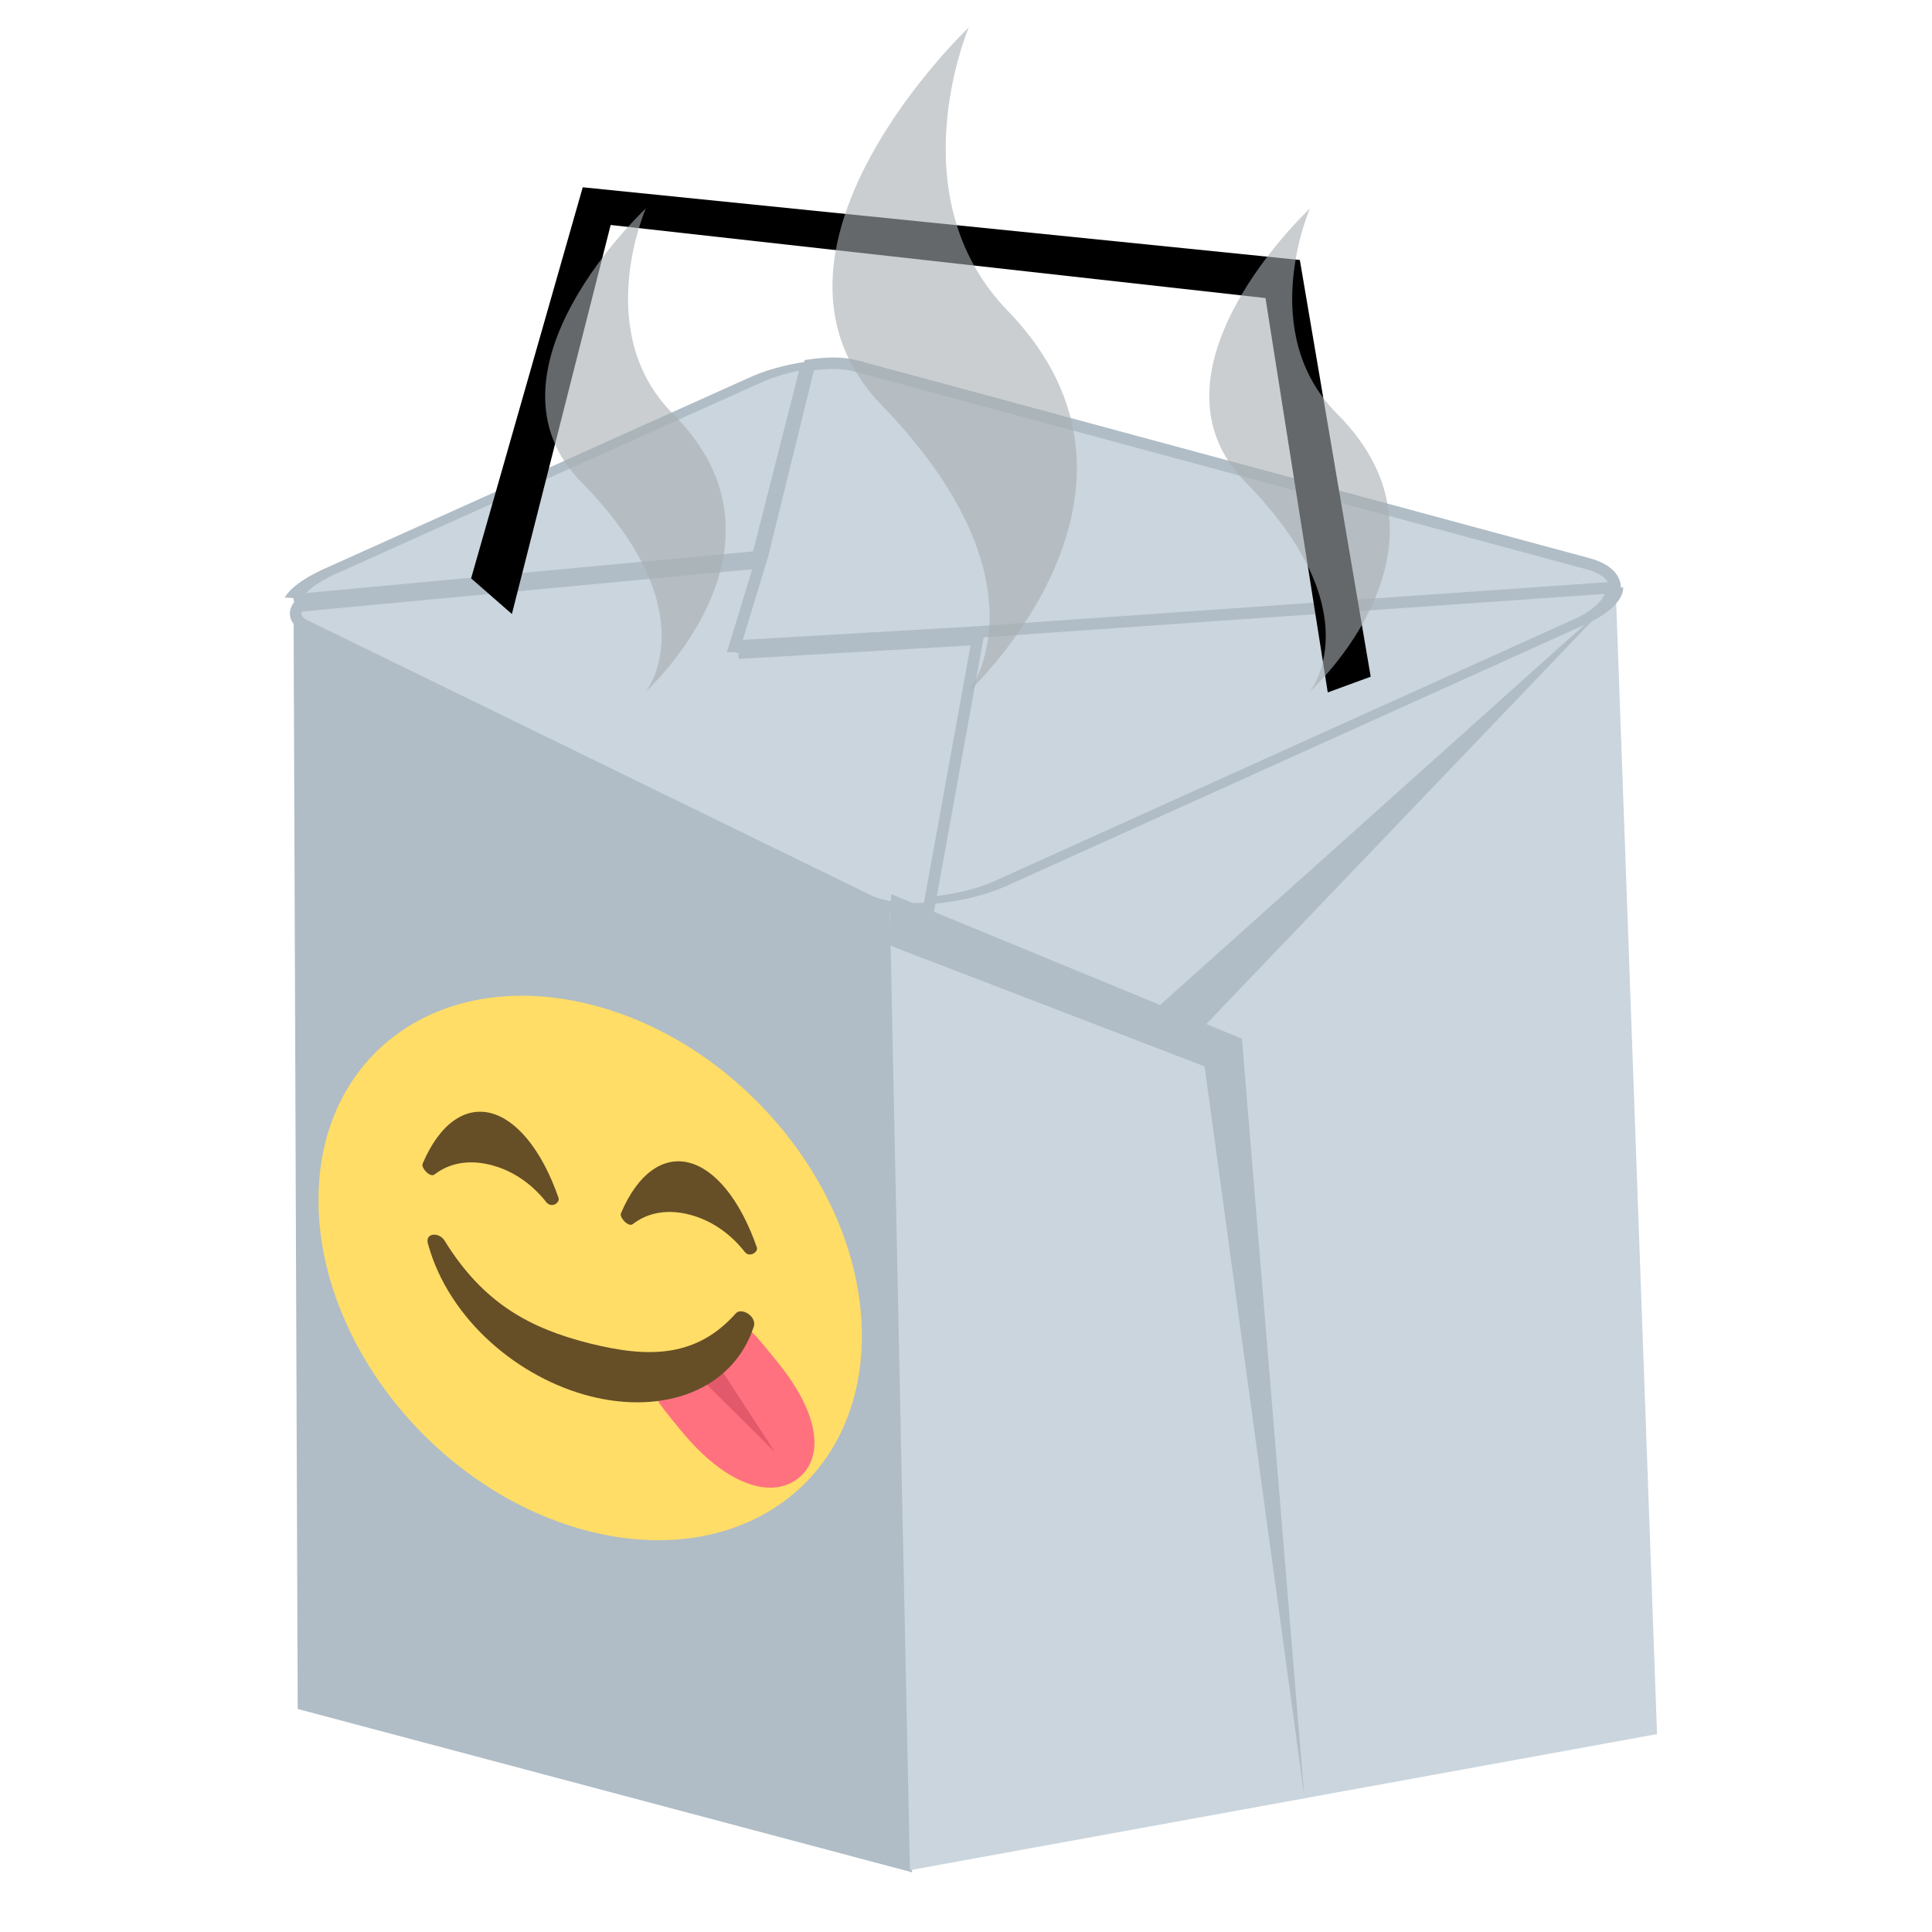 <?xml version="1.0" encoding="UTF-8" standalone="no"?>
<svg
   viewBox="0 0 64 64"
   version="1.1"
   id="svg3"
   sodipodi:docname="1f961.svg"
   xml:space="preserve"
   inkscape:version="1.3.2 (091e20e, 2023-11-25, custom)"
   xmlns:inkscape="http://www.inkscape.org/namespaces/inkscape"
   xmlns:sodipodi="http://sodipodi.sourceforge.net/DTD/sodipodi-0.dtd"
   xmlns="http://www.w3.org/2000/svg"
   xmlns:svg="http://www.w3.org/2000/svg"
   xmlns:rdf="http://www.w3.org/1999/02/22-rdf-syntax-ns#"
   xmlns:cc="http://creativecommons.org/ns#"
   xmlns:dc="http://purl.org/dc/elements/1.1/"><defs
     id="defs3" /><sodipodi:namedview
     id="namedview3"
     pagecolor="#ffffff"
     bordercolor="#000000"
     borderopacity="0.25"
     inkscape:showpageshadow="2"
     inkscape:pageopacity="0.0"
     inkscape:pagecheckerboard="0"
     inkscape:deskcolor="#d1d1d1"
     inkscape:zoom="12.046875"
     inkscape:cx="34.241245"
     inkscape:cy="30.754864"
     inkscape:window-width="1920"
     inkscape:window-height="991"
     inkscape:window-x="-9"
     inkscape:window-y="-9"
     inkscape:window-maximized="1"
     inkscape:current-layer="svg3" /><title
     id="title1">takeout box</title><path
     style="fill:#b0bdc6;fill-opacity:1;fill-rule:evenodd;stroke-width:2.869"
     d="M 9.725,20.252 9.862,56.612 30.211,62.022 31.861,30.516 Z"
     id="path5" /><path
     style="fill:#cad5dd;fill-opacity:1;fill-rule:evenodd;stroke-width:2.699"
     d="M 53.516,19.337 54.891,57.444 30.142,61.952 29.455,29.057 Z"
     id="path6" /><g
     fill="#b0bdc6"
     id="g1"
     transform="matrix(0.439,0.14,-0.382,0.209,28.055,9.548)"
     style="stroke:#b0bdc6;stroke-opacity:1;fill:#cad5dd;fill-opacity:1"><path
       d="M 0.6,48.7 19.1,29.4 4.9,8.9 C 4.2,9.8 3.7,11 3.6,12.4 L 0,45.1 c -0.1,1.4 0.1,2.6 0.6,3.6 M 62.7,5.5 35.9,30.4 57,58.9 c 1.2,-1 2,-2.5 2.2,-4.3 L 64,10 C 64.2,8.2 63.6,6.5 62.7,5.5"
       id="path1"
       style="stroke:#b0bdc6;stroke-opacity:1;fill:#cad5dd;fill-opacity:1" /></g><path
     fill="#cad5dd"
     d="m 24.463,21.637 0.92,-3.016 -15.502,1.458 c -0.168,0.244 -0.09,0.468 0.185,0.621 l 18.655,9.105 c 0.501,0.258 1.263,0.335 2.046,0.286 l 1.615,-8.915 -7.92,0.46"
     id="path2"
     style="stroke:#b0bdc6;stroke-width:0.381;stroke-opacity:1" /><path
     fill="#dfe9ef"
     d="M 52.583,18.668 28.31,12.111 c -0.434,-0.105 -0.932,-0.098 -1.501,-0.014 l -1.547,6.29 -0.92,3.016 7.92,-0.46 21.244,-1.485 c -0.013,-0.335 -0.312,-0.628 -0.921,-0.789"
     id="path3"
     style="stroke-width:0.381;stroke:#b0bdc6;stroke-opacity:1;fill:#cad5dd;fill-opacity:1" /><path
     style="fill:#b0bdc6;fill-opacity:1;fill-rule:evenodd;stroke-width:2.699"
     d="M 29.523,29.621 41.141,34.41 43.204,59.486 39.904,35.326 29.455,31.311 Z"
     id="path7" /><path
     style="fill:#b0bdc6;fill-opacity:1;fill-rule:evenodd;stroke-width:2.699"
     d="M 38.048,33.636 53.378,19.9 39.56,34.34 Z"
     id="path8" /><g
     id="g2"
     transform="matrix(0.3,0.075,0,0.291,9.95,30.291)"><path
       fill="#ffdd67"
       d="M 62,32 C 62,48.6 48.6,62 32,62 15.4,62 2,48.6 2,32 2,15.4 15.4,2 32,2 48.6,2 62,15.4 62,32 Z"
       id="path1-4" /><path
       fill="#ff717f"
       d="m 42,47.9 c -5,-5 -2.8,-2.8 2.5,-8.1 5.3,-5.3 3.1,-7.6 8.1,-2.5 5,5 5.2,9.9 2.2,12.9 C 51.9,53.1 47,52.9 42,47.9"
       id="path2-0" /><path
       fill="#e2596c"
       d="m 45.6,38.7 6.8,9 -8.9,-6.8 z"
       id="path3-8" /><g
       fill="#664e27"
       id="g4"><path
         d="m 28.5,24.9 c -1.9,-5.1 -4.7,-7.7 -7.5,-7.7 -2.8,0 -5.6,2.6 -7.5,7.7 -0.2,0.5 0.8,1.4 1.3,0.9 1.8,-1.9 4,-2.7 6.2,-2.7 2.2,0 4.4,0.8 6.2,2.7 0.6,0.5 1.5,-0.4 1.3,-0.9 m 21.9,0 c -1.9,-5.1 -4.7,-7.7 -7.5,-7.7 -2.8,0 -5.6,2.6 -7.5,7.7 -0.2,0.5 0.8,1.4 1.3,0.9 1.8,-1.9 4,-2.7 6.2,-2.7 2.2,0 4.4,0.8 6.2,2.7 0.5,0.5 1.5,-0.4 1.3,-0.9 M 48.1,33 c -4.3,6.1 -9.5,7.6 -16.1,7.6 -6.6,0 -11.8,-1.5 -16.1,-7.6 -0.6,-0.8 -2.2,-0.3 -1.8,0.9 2.3,8 10,12.7 18,12.7 8,0 15.7,-4.7 18,-12.7 0.2,-1.2 -1.4,-1.7 -2,-0.9"
         id="path4" /></g></g><path
     style="fill:#000000;fill-opacity:1;fill-rule:evenodd;stroke:none;stroke-width:2.948;stroke-opacity:1"
     d="M 15.606,19.159 19.304,6.204 43.059,8.612 45.406,22.416 43.984,22.938 41.921,9.874 20.229,7.453 16.957,20.34 Z"
     id="path9" /><g
     fill="#a6aeb0"
     opacity="0.6"
     id="g10"
     transform="translate(5.493,-1.093)"
     style="display:inline"><path
       d="M 27.9,11.4 C 24.2,7.6 26.6,2 26.6,2 c 0,0 -7.8,7.4 -2.9,12.5 5.7,5.9 2.9,9.5 2.9,9.5 0,0 7.1,-6.6 1.3,-12.6 M 16.8,14.8 C 14.1,12.1 15.9,8 15.9,8 c 0,0 -5.8,5.4 -2.1,9.1 4.2,4.3 2.1,6.9 2.1,6.9 0,0 5.3,-4.8 0.9,-9.2 m 22,0 C 36.1,12.1 37.9,8 37.9,8 c 0,0 -5.8,5.4 -2.1,9.1 4.2,4.3 2.1,6.9 2.1,6.9 0,0 5.3,-4.8 0.9,-9.2"
       id="path10" /></g></svg>
